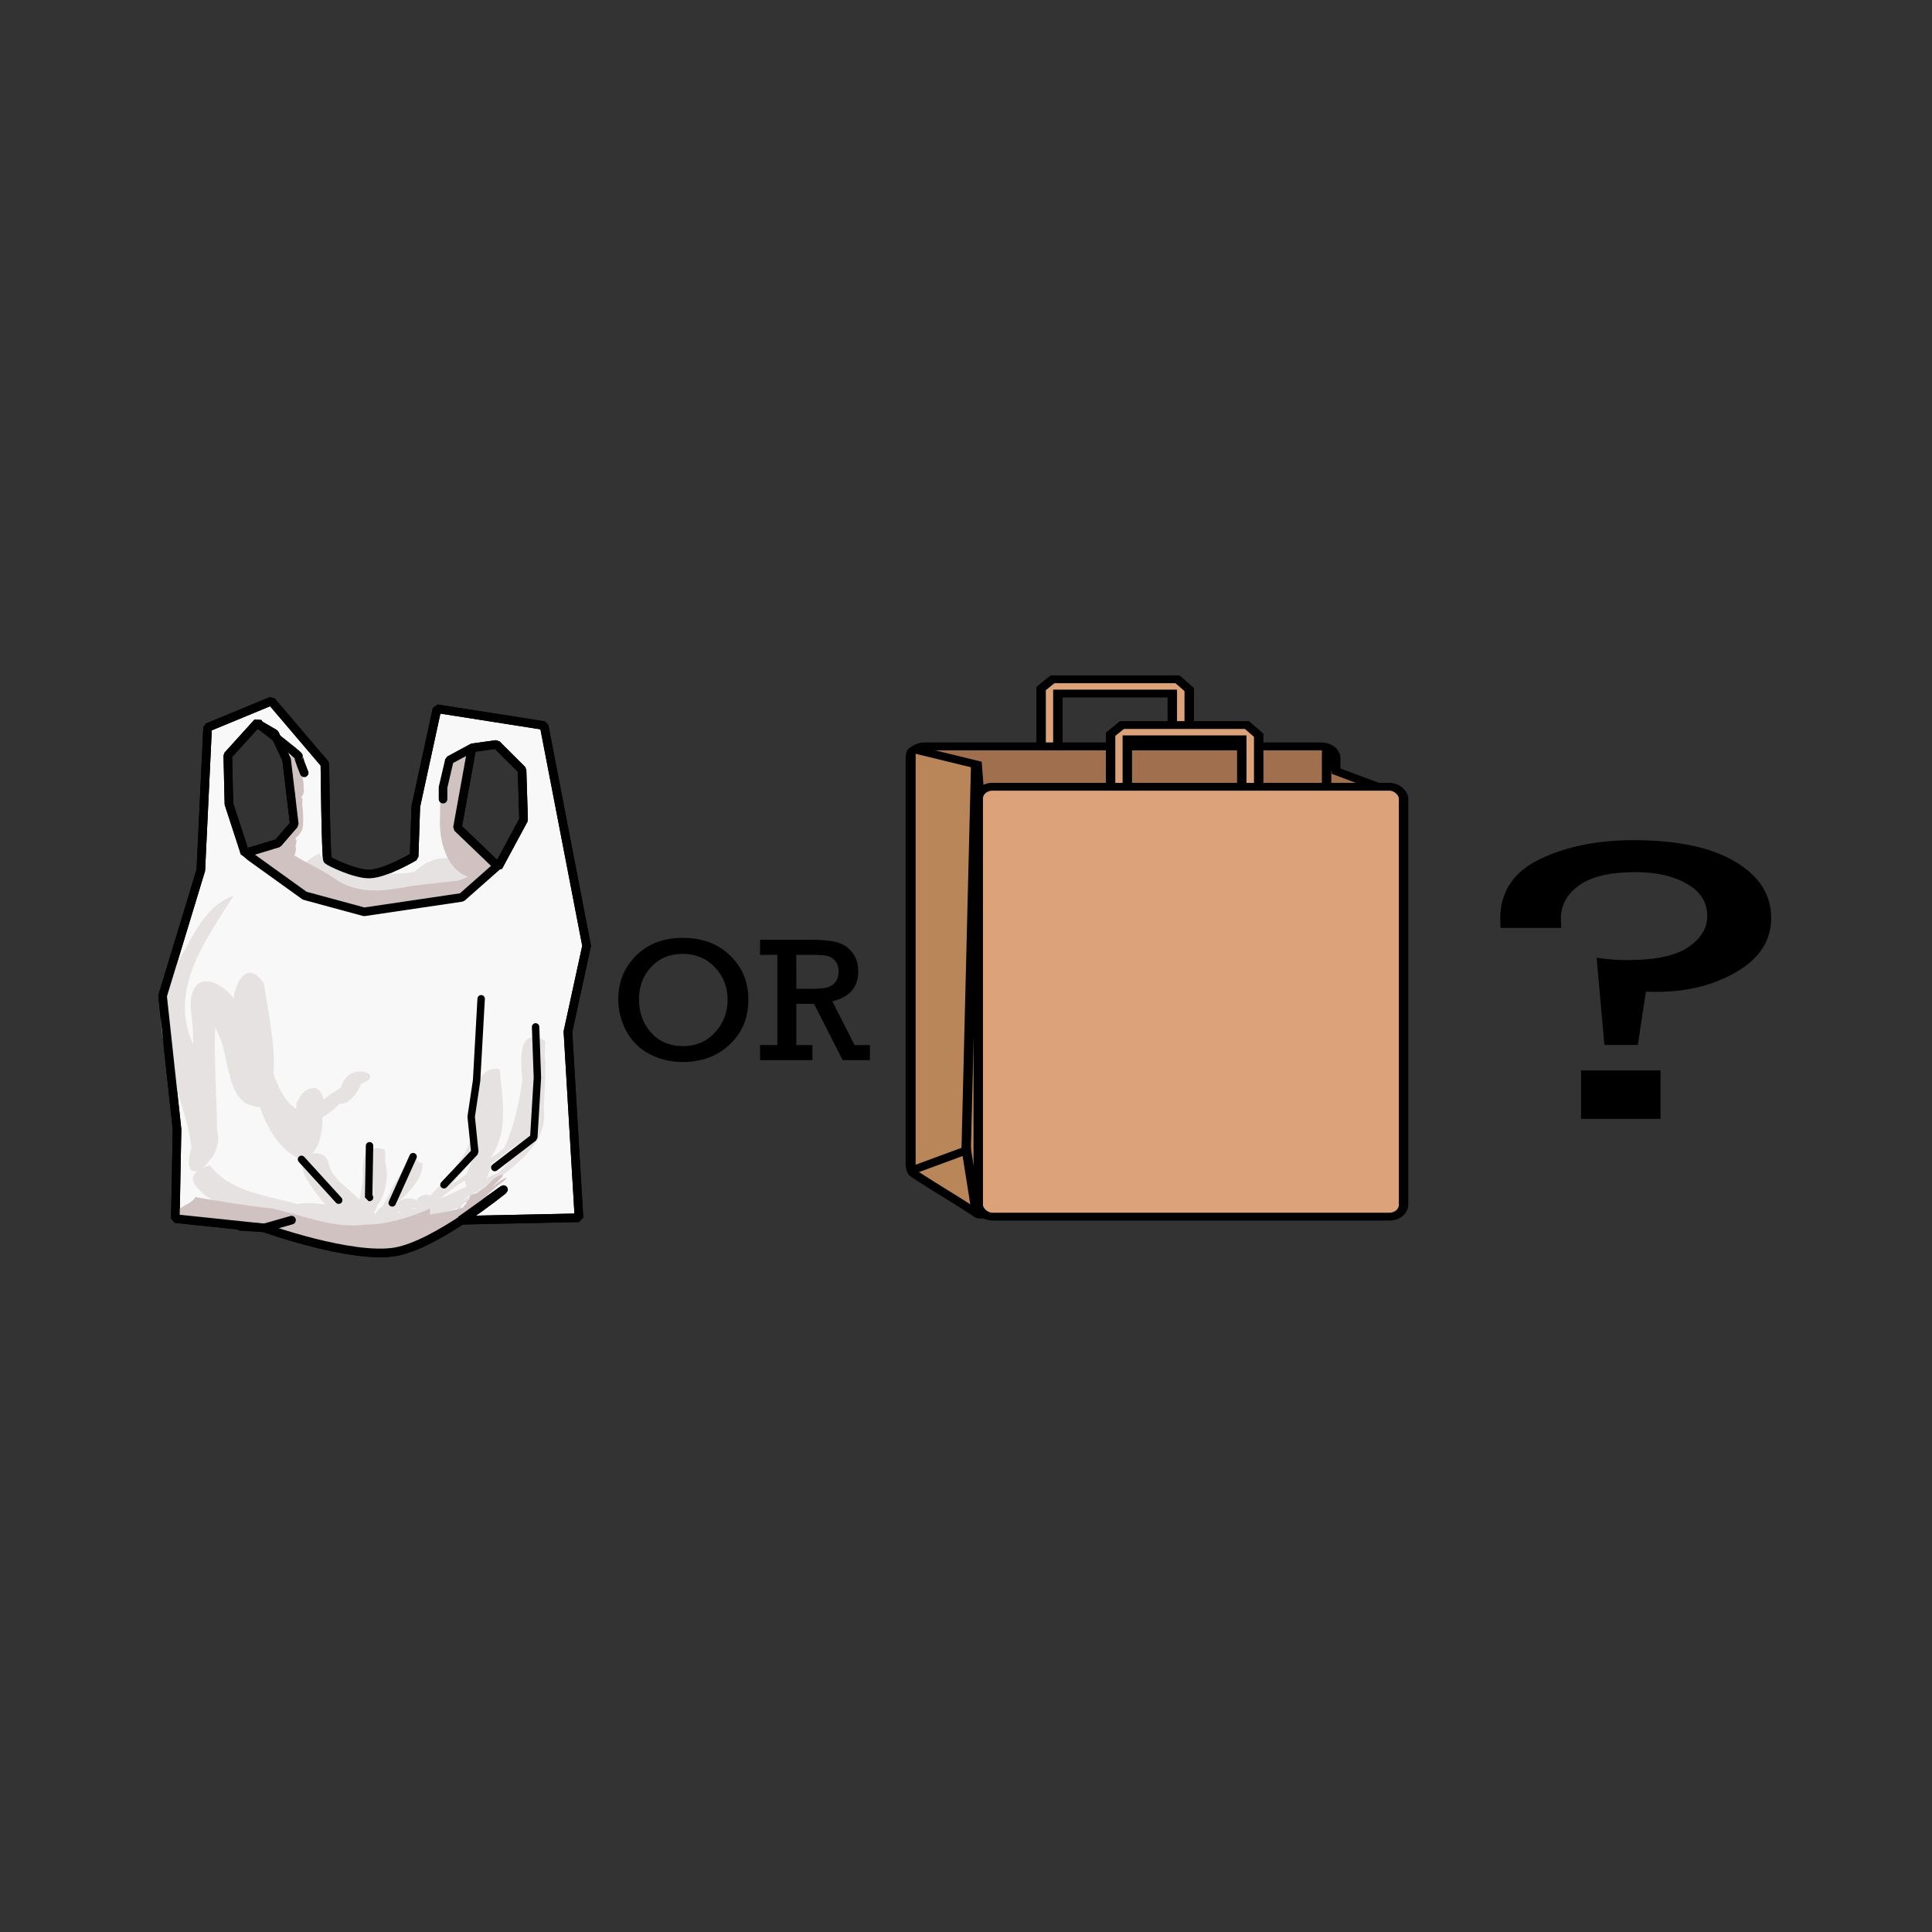 <svg:svg xmlns:dc="http://purl.org/dc/elements/1.1/" xmlns:ns1="http://sodipodi.sourceforge.net/DTD/sodipodi-0.dtd" xmlns:ns2="http://www.inkscape.org/namespaces/inkscape" xmlns:ns4="http://creativecommons.org/ns#" xmlns:rdf="http://www.w3.org/1999/02/22-rdf-syntax-ns#" xmlns:svg="http://www.w3.org/2000/svg" height="4636.046" id="svg2" version="1.1" viewBox="-344.909 -1595.219 4636.046 4636.046" width="4636.046" ns1:docname="paper or plastic.svg" ns2:version="0.92.1 r15371">
  <svg:rect x="-344.909" y="-1595.219" width="4636.046" height="4636.046" fill="#333333" stroke="none"/>
  <ns1:namedview bordercolor="#666666" borderopacity="1" fit-margin-bottom="0" fit-margin-left="0" fit-margin-right="0" fit-margin-top="0" gridtolerance="10" guidetolerance="10" id="namedview5178" objecttolerance="10" pagecolor="#ffffff" showgrid="false" ns2:current-layer="svg2" ns2:cx="6421.0818" ns2:cy="229.91218" ns2:pageopacity="0" ns2:pageshadow="2" ns2:snap-global="false" ns2:window-height="706" ns2:window-maximized="1" ns2:window-width="1366" ns2:window-x="-8" ns2:window-y="-8" ns2:zoom="0.06" />
  <svg:defs id="defs4591" />
  <svg:g id="layer1" style="stroke-width:7.427;stroke-miterlimit:4;stroke-dasharray:none" transform="matrix(3.046,0,0,2.532,887.083,-1059.02)">
    <svg:path d="m 415.72,496.84 v -56.083 l 8.966,-8.768 h 98.451 l 9.26,9.733 v 55.225 h -13.323 v -51.419 h -90.169 v 51.259 z" id="path2986" style="fill:#dca27a;stroke:#000000;stroke-width:7.427;stroke-miterlimit:4;stroke-dasharray:none" ns2:connector-curvature="0" />
    <svg:path d="m 323.94,495.6 h 312.62 c 6.218,0 11.224,5.006 11.224,11.224 v 384.95 c 0,6.218 -5.006,11.224 -11.224,11.224 H 323.94 c -6.218,0 -11.224,-5.006 -11.224,-11.224 v -384.95 c 0,-6.218 5.006,-11.224 11.224,-11.224 z" id="rect2999-1" style="fill:#a06f4e;stroke:#000000;stroke-width:7.427;stroke-linejoin:round;stroke-miterlimit:4;stroke-dasharray:none" ns2:connector-curvature="0" />
    <svg:path d="m 317.15,498.81 48.207,14.145 1.657,25.947 c 0.141,2.212 5.663,4.278 5.663,6.494 v 392.02 c 0,2.216 -7.054,2.781 -7.741,0.674 -20.109,-15.609 -31.45,-23.459 -49.032,-37.182 -1.747,-1.363 -2.753,-3.863 -2.753,-6.079 v -392.02 c 0,-2.216 1.784,-4 4,-4 z" id="rect5065" style="fill:#b98659;stroke:#000000;stroke-width:7.427;stroke-miterlimit:4;stroke-dasharray:none" ns2:connector-curvature="0" />
    <svg:path d="m 648.42,519.19 42.106,18.961 c 2.021,0.91 4,1.784 4,4 v 392.02 c 0,2.216 -3.312,6.107 -4,4 -23.172,-25.013 -20.762,-24.26 -46.236,-41.998 0.161,-2.21 -4.002,-1.784 -4,-4 l 0.358,-393.1 c 0.075,6.478 7.811,17.95 7.771,20.113 z" id="rect5065-0" style="fill:#a06f4e;stroke:#000000;stroke-width:7.427;stroke-miterlimit:4;stroke-dasharray:none" ns2:connector-curvature="0" />
    <svg:path d="m 470.45,540.19 v -56.083 l 8.966,-8.768 h 98.451 l 9.26,9.733 v 55.225 h -13.323 v -51.419 h -90.169 v 51.259 z" id="path2986-7" style="fill:#dca27a;stroke:#000000;stroke-width:7.427;stroke-miterlimit:4;stroke-dasharray:none" ns2:connector-curvature="0" />
    <svg:rect height="407.4" id="rect2999" ry="11.224" style="fill:#dca27a;stroke:#000000;stroke-width:7.427;stroke-linejoin:round;stroke-miterlimit:4;stroke-dasharray:none" width="335.07" x="366.19" y="533.85" />
    <svg:path d="m 314.7,897.09 42.195,-18.707 7.691,58.2" id="path3776" style="fill:none;stroke:#000000;stroke-width:7.427;stroke-miterlimit:4;stroke-dasharray:none" ns2:connector-curvature="0" />
    <svg:path d="m 356.68,878.18 7.483,-363.75" id="path3778" style="fill:none;stroke:#000000;stroke-width:7.427;stroke-miterlimit:4;stroke-dasharray:none" ns2:connector-curvature="0" />
  </svg:g>
  <svg:g id="g6965" transform="translate(1295.199,531.435)">
    <svg:path d="m -1054.348,-473.643 -163.043,67.391 -17.393,365.217 -97.826,321.74 36.957,341.305 -4.348,228.26 228.262,23.914 c 0,0 223.008,80.143 334.781,60.869 104.699,-18.054 276.385,-158.751 276.385,-158.751 l -109.438,78.167 302.62,-6.373 -28.262,-476.086 47.826,-219.566 -108.839,-563.568 -273.77,-42.953 -54.348,250 -4.348,128.262 c 0,0 -73.041,43.432 -113.733,44.463 -37.817,0.958 -103.307,-31.569 -107.655,-35.917 -4.348,-4.348 -6.872,-245.504 -6.872,-245.504 z m -34.783,54.348 4.348,6.521 38.748,22.408 30.819,66.723 19.564,165.217 -42.021,48.424 -84.065,25.49 -41.113,-126.052 -2.891,-124.141 z m 610.869,56.521 65.219,65.075 3.965,127.806 -64.834,120.162 -104.35,-100 36.957,-204.348 z" id="path5147" style="fill:#f8f8f8;fill-opacity:1;stroke:#000000;stroke-width:22;stroke-linecap:round;stroke-linejoin:bevel;stroke-miterlimit:4;stroke-dasharray:none;stroke-opacity:1" transform="scale(0.938)" ns1:nodetypes="cccccccacccccccccasccccccccccccccccccc" ns2:connector-curvature="0" />
    <svg:path d="m -769.016,452.553 c -67.492,107.832 -158.208,227.042 -95.925,359.113 2.779,91.07 126.466,257.742 2.881,295.728 -21.259,-111.216 8.164,-252.072 -8.883,-374.51 -14.616,-145.262 139.403,-50.973 123.135,42.728 30.503,38.639 86.713,199.266 16.416,162.508 17.469,-95.844 -43.303,-209.048 -0.479,-290.638 54.911,74.371 23.036,220.449 99.144,306.359 38.292,18.277 69.746,139.199 13.199,107.039 -43.015,-62.659 53.627,-230.983 71.84,-95.394 -90.977,24.939 82.093,-86.4 36.118,-46.595 10.284,-79.931 130.572,-32.606 32.247,-10.275 48.312,-70.272 -2.699,80.604 -54.196,34.823 98.064,-58.72 -79.37,131.912 -85.128,8.246 67.616,-134.256 98.231,154.519 0.334,129.124 -96.865,-57.906 -99.801,-193.875 -136.713,-291.419 -41.347,-49.2 -0.583,-215.539 59.155,-125.718 12.423,92.572 47.331,218.936 -1.81,296.57 -111.266,1.401 -64.264,-154.181 -135.326,-214.488 -45.489,-48.3 36.522,-134.704 24.053,-35.797 -11.194,101.445 -0.135,204.136 0.245,306.31 22.927,64.089 -95.704,161.095 -61.279,40.282 C -886.709,916.386 -992.65,770.344 -914.996,631.7 -872.631,568.8 -846.654,480.249 -769.016,452.553 Z" id="path6927" style="opacity:1;fill:#e6e2e2;fill-opacity:1;stroke:none;stroke-width:17.812;stroke-linecap:round;stroke-linejoin:bevel;stroke-miterlimit:4;stroke-dasharray:none;stroke-dashoffset:1.212;stroke-opacity:1" transform="translate(-310.64,-429.9)" ns2:connector-curvature="0" />
    <svg:path d="m -825.759,1099.358 c 49.452,65.819 136.214,71.243 208.242,92.988 90.639,-13.506 174.031,43.801 262.883,17.01 350.936,-58.571 -126.829,71.893 9.32,-1.5 39.463,-15.281 203.981,-79.814 175.678,-66.116 -37.767,22.567 38.276,-15.824 -10.463,14.784 -30.431,21.888 -114.202,77.687 -120.986,79.137 35.927,-36.081 -52.687,26.551 0.712,-13.555 29.788,-23.244 85.935,-70.896 110.02,-62.99 -68.58,-7.224 40.34,-116.726 23.363,-164.756 -32.514,-35.071 -5.855,-165.32 25.203,-78.851 20.505,105.207 -63.734,184.52 -127.364,255.201 -30.309,28.567 71.998,-31.132 99.715,-37.026 39.287,-21.489 57.924,-18.606 29.54,-12.371 61.29,-42.932 69.82,-114.426 67.132,-183.681 0.333,-44.73 -31.967,-180.888 51.688,-137.149 -1.3,84.251 -16.573,181.58 -66.59,248.911 -28.635,22.257 -69.748,42.203 -17.087,11.277 -53.923,48.515 -122.598,75.258 -173.664,123.876 -74.582,67.451 -67.106,-30.843 -14.792,-12.027 -15.478,78.186 -107.012,36.925 -69.012,29.71 -29.908,34.542 -105.949,32.799 -38.643,-12.41 14.206,-9.581 52.118,-28.939 11.715,-10.369 5.732,-32.743 55.171,-138.824 67.145,-76.444 -30.024,61.763 -122.46,182.757 -167.207,160.809 30.74,-63.957 18.873,-148.9 62.24,-198.896 43.197,15.689 30.83,134.228 -25.225,152.089 34.261,-10.104 -131.375,52.448 -104.606,56.269 -108.455,26.34 51.802,-70.173 37.664,-32.158 -37.322,40.736 -108.606,6.785 -28.655,-16.651 60.303,-23.487 54.966,17.823 1.752,30.054 -63.078,-42.44 139.926,-54.786 37.866,-23.282 -49.546,-38.369 -138.947,-148.238 -72.993,-154.966 -82.041,37.794 22.763,-44.104 40.527,18.726 9.504,63.19 150.564,100.096 54.516,149.28 -50.568,36.481 -95.897,-26.006 -20.982,-28.926 78.024,38.071 -139.807,69.063 -50.32,10.078 86.728,-31.788 29.168,63.896 -26.517,49.422 17.214,-33.432 173.004,-83.347 100.929,-44.396 15.821,-17.057 62.249,-46.104 19.852,-14.331 21.262,-45.689 -29.858,-181.812 56.909,-154.319 6.887,66.942 -12.311,165.647 -64.63,197.45 74.753,-26.075 86.974,-184.864 154.891,-165.514 7.786,50.331 -86.41,120.263 -94.41,114.929 19.281,-20.516 67.157,-22.522 22.989,-1.185 25.62,-63.462 114.72,-1.434 34.395,-5.217 154.833,12.044 86.692,-18.118 58.767,-3.843 -5.893,-25.125 3.977,-27.085 22.725,-33.121 28.883,-24.419 120.851,-83.955 133.239,-92.575 25.342,-21.198 71.356,-51.014 18.056,-13.41 35.214,-76.16 43.964,-157.193 54.182,-238.744 64.944,-74.927 40.843,100.323 41.624,146.322 9.383,77.503 -64.016,128.344 -116.647,170.894 -52.636,26.203 -159.568,86.615 -187.457,70.362 46.691,-58.27 111.444,-106.624 132.555,-180.876 5.209,-53.195 -5.277,-170.073 65.604,-158.729 5.707,70.486 23.268,147.662 -21.109,211.984 8.966,57.676 -74.693,135.336 -97.089,113.314 10.599,11.095 -134.047,93.676 -51.248,28.541 49.681,-22.116 188.05,-87.597 163.449,-95.879 -8.051,15.972 -63.415,44.354 -19.704,16.846 -68.302,49.904 -155.714,76.736 -234.707,98.861 11.631,-37.785 169.325,-50.637 159.097,-50.15 -56.803,42.133 -133.601,41.163 -198.402,64.416 -80.003,-5.731 -156.569,-27.124 -236.542,-27.655 -67.438,-23.103 -153.058,-20.871 -197.273,-86.094 -12.16,-24.542 20.072,-38.505 38.143,-43.376 z" id="path6338" style="opacity:1;fill:#e6e2e2;fill-opacity:1;stroke:none;stroke-width:17.812;stroke-linecap:round;stroke-linejoin:bevel;stroke-miterlimit:4;stroke-dasharray:none;stroke-dashoffset:1.212;stroke-opacity:1" transform="translate(-310.64,-429.9)" ns1:nodetypes="ccccccccccccccccccccccccccccccccccccccccccccccccccccccccccccccccccc" ns2:connector-curvature="0" />
    <svg:path d="m -562.981,350.014 c 7.093,21.449 29.554,32.008 50.535,34.574 19.235,2.805 38.766,3.999 57.605,8.973 43.872,6.572 89.881,11.276 132.918,-2.441 9.114,-6.787 -10.485,7.686 -13.27,9.574 -4.388,3.462 -26.51,18.823 -12.611,6.219 15.651,-14.337 31.209,-29.783 51.653,-37.155 27.865,-11.362 62.649,-11.004 87.264,7.646 13.965,9.771 9.711,30.049 -3.802,38.03 -20.936,14.76 -48.197,22.667 -73.653,17.748 -21.834,-9.211 -45.085,3.724 -67.583,1.036 -16.747,-8.203 8.322,-23.944 16.379,-30.891 28.812,-19.832 65.958,-23.209 99.673,-17.243 14.318,-0.271 30.84,-5.485 43.698,2.12 -4.523,12.129 -19.201,19.749 -28.909,28.735 -22.633,12.466 -48.236,0.806 -71.248,-4.158 -12.133,-3.527 -25.054,-2.817 -37.159,-1.552 6.895,-12.531 23.312,-19.853 36.004,-26.732 -11.29,9.177 -22.98,18.035 -33.936,27.777 -38.266,30.085 -89.739,41.836 -137.343,31.932 -42.192,-6.506 -86.005,-7.227 -126.35,-22.265 -13.7,-5.723 -27.333,-22.68 -15.413,-36.691 11.763,-15.558 29.576,-24.731 45.546,-35.236 z" id="path6919" style="opacity:1;fill:#e6e2e2;fill-opacity:1;stroke:none;stroke-width:17.812;stroke-linecap:round;stroke-linejoin:bevel;stroke-miterlimit:4;stroke-dasharray:none;stroke-dashoffset:1.212;stroke-opacity:1" transform="translate(-310.64,-429.9)" ns2:connector-curvature="0" />
    <svg:path d="m -658.212,330.739 c 43.817,36.916 90.148,51.027 136.659,84.094 43.698,28.793 96.318,28.776 145.966,20.16 46.88,-8.634 94.083,-12.459 141.245,-18.028 22.271,-1.451 69.774,-38.92 75.953,-25.436 -20.388,9.399 -45.876,39.302 -37.876,18.218 -57.974,-12.285 -76.718,-78.803 -77.751,-130.714 2.155,-45.432 -6.968,-101.61 36.333,-131.566 18.311,-15.234 48.054,-15.935 15.227,5.724 -26.937,36.091 -61.659,12.633 -23.448,-16.567 20.287,-25.41 63.245,-45.104 47.654,5.142 -10.756,29.559 -84.083,68.573 -50.097,8.118 6.283,-15.813 72.213,-51.209 33.903,-13.268 -17.169,9.007 -78.129,51.682 -29.991,21.18 18.619,-18.915 52.949,-43.642 33.549,1.913 -10.098,55.472 -37.039,95.697 -9.513,146.747 10.923,35.49 119.742,61.371 63.574,97.636 -32.673,26.711 -27.143,33.918 -64.463,52.555 -44.861,9.596 -140.082,9.013 -184.934,20.428 -54.795,8.35 -114.18,13.448 -163.07,-18.246 -40.655,-23.903 -80.97,-48.374 -125.673,-64.085 -77.571,-53.376 17.609,-44.854 36.755,-64.006 z" id="path5743" style="opacity:1;fill:#d1c2c2;fill-opacity:1;stroke:none;stroke-width:17.812;stroke-linecap:round;stroke-linejoin:bevel;stroke-miterlimit:4;stroke-dasharray:none;stroke-dashoffset:1.212;stroke-opacity:1" transform="translate(-310.64,-429.9)" ns1:nodetypes="cccccccccccccccccccccc" ns2:connector-curvature="0" />
    <svg:path d="m -133.653,379.202 -87.636,77.446 -234.375,34.647 -142.663,-38.723 -130.435,-93.75 -14.266,-12.228" id="path5155" style="fill:none;stroke:#000000;stroke-width:20.625;stroke-linecap:round;stroke-linejoin:bevel;stroke-miterlimit:4;stroke-dasharray:none;stroke-opacity:1" transform="translate(-310.64,-429.9)" ns2:connector-curvature="0" />
    <svg:path d="m -121.146,1157.683 -102.598,73.281" id="path5729" style="fill:none;stroke:#000000;stroke-width:20.625;stroke-linecap:round;stroke-linejoin:bevel;stroke-miterlimit:4;stroke-dasharray:none;stroke-opacity:1" transform="translate(-310.64,-429.9)" ns2:connector-curvature="0" />
    <svg:path d="m -619.45,94.904 c -4.6,18.161 2.404,36.715 1.268,55.068 -0.055,11.138 -20.479,7.852 -10.666,-2.065 4.156,-9.943 18.372,-12.782 18.268,1.042 5.52,14.329 10.936,29.423 9.602,45.034 4.077,12.718 -5.556,26.701 -17.909,30.08 1.691,-6.873 19.011,-11.698 14.792,1.587 -1.079,10.445 2.038,20.78 1.838,31.324 0.303,12.08 1.054,24.559 -1.819,36.337 -8.101,19.095 -27.088,29.608 -43.55,40.551 2.96,-2.287 16.683,-12.112 7.418,-4.878 -7.055,5.72 -14.814,15.412 -24.3,14.713 0.272,-8.156 15.021,-14.459 16.692,-15.661 -4.05,2.675 -16.536,11.838 -6.031,4.209 3.431,-2.53 15.909,-11.417 6.066,-4.387 -4.007,2.253 9.006,-6.748 11.871,-8.895 11.402,-8.122 -11.673,9.593 -2.641,0.159 8.013,-6.818 13.001,-16.612 21.202,-23.089 4.052,-3.262 9.014,-4.843 2.586,0.487 -7.485,10.195 -12.652,22.147 -22.294,30.684 -8.788,9.672 7.902,3.161 10.886,3.4 -4.219,2.095 -16.139,15.188 -15.722,4.267 3.148,-9.009 9.593,-19.813 20.239,-19.89 8.566,5.766 -1.758,15.929 2.338,23.992 0.107,9.892 -5.029,28.236 -18.095,24.268 -7.215,-5.046 -2.208,-15.517 -2.388,-22.972 1.05,-8.919 7.472,-15.796 15.377,-19.363 10.178,-4.172 0.275,11.88 -2.11,15.542 -6.854,9.934 -22.764,15.97 -33.033,7.673 -1.864,-10.055 14.508,-14.106 16.496,-24.308 6.658,-10.381 13.474,-21.436 24.358,-27.887 6.077,-12.42 21.979,2.089 8.817,8.557 -9.586,10.306 -20.069,19.904 -31.971,27.486 2.98,-3.48 11.665,-7.866 2.907,-2.199 -3.489,2.235 -15.06,10.875 -5.844,4.377 -5.265,4.035 -1.394,0.955 -4.809,2.58 -3.322,1.945 -13.049,9.007 -12.506,8.076 11.306,-9.235 22.989,-18.049 35.376,-25.792 -2.803,2.516 -17.402,13.124 -7.531,4.188 8.383,-6.986 12.603,-17.555 12.511,-28.324 0.532,-16.479 -0.298,-32.982 -2.402,-49.329 -1.016,-10.695 1.48,-24.648 13.229,-28.308 14.218,-5.17 -13.209,16.092 -10.173,2.108 0.327,-10.447 -4.483,-21.142 -4.896,-31.912 -1.401,-12.04 -1.166,-24.232 -1.022,-36.27 -0.458,-12.079 20.295,-15.342 16.14,-0.655 -1.034,9.308 -13.111,21.211 -21.372,11.753 -5.115,-8.906 -7.992,-20.482 -6.403,-30.762 6.133,-10.464 9.335,-22.957 17.962,-31.794 z" id="path5748" style="opacity:1;fill:#d1c2c2;fill-opacity:1;stroke:none;stroke-width:17.812;stroke-linecap:round;stroke-linejoin:bevel;stroke-miterlimit:4;stroke-dasharray:none;stroke-dashoffset:1.212;stroke-opacity:1" transform="translate(-310.64,-429.9)" ns2:connector-curvature="0" />
    <svg:path d="m -860.576,1175.751 c 61.526,10.757 123.257,20.939 185.34,27.412 73.593,16.57 146.436,49.135 223.459,38.679 51.375,-0.218 105.469,-17.03 154.073,-38.42 2.521,59.711 -27.235,21.702 -21.338,17.187 62.519,35.748 -10.216,-1.528 -9.681,-1.75 -13.666,7.819 119.214,-13.739 112.168,-21.326 28.17,-26.608 -1.627,-23.193 35.757,-32.315 -2.758,17.877 -52.841,36.446 -18.229,12.73 23.3,-19.332 48.039,-36.851 73.279,-53.542 -9.874,9.371 -53.962,38.91 -25.428,14.473 8.222,-13.588 44.338,-26.66 20.151,-4.896 -10.809,11.155 -28.304,27.852 -5.272,8.168 8.431,-7.972 36.173,-21.313 14.059,-3.496 -8.609,7.662 -41.763,30.463 -37.342,24.953 10.745,-9.418 34.496,-22.26 11.248,-3.961 -34.347,29.766 -67.88,81.994 -114.399,89.108 9.222,-17.581 41.133,-58.007 47.294,-60.901 -23.669,23.803 -29.673,55.853 -57.845,74.104 -41.497,16.913 23.522,8.139 -89.554,40.74 -52.097,15.727 -107.312,-9.166 -160.798,-6.744 -51.36,2.73 -88.412,-18.026 -136.947,-33.996 -36.666,-11.462 -84.103,-23.198 -122.927,-22.284 -41.641,-3.433 -85.609,-3.836 -126.912,-9.632 -6.15,-31.078 38.201,-32.358 49.848,-54.293 z" id="path5757" style="opacity:1;fill:#d1c2c2;fill-opacity:1;stroke:none;stroke-width:17.812;stroke-linecap:round;stroke-linejoin:bevel;stroke-miterlimit:4;stroke-dasharray:none;stroke-dashoffset:1.212;stroke-opacity:1" transform="translate(-310.64,-429.9)" ns1:nodetypes="ccccccccccccccccccccccccc" ns2:connector-curvature="0" />
    <svg:path d="m -1054.348,-473.643 -163.043,67.391 -17.393,365.217 -97.826,321.74 36.957,341.305 -4.348,228.26 228.262,23.914 c 0,0 223.008,80.143 334.781,60.869 104.699,-18.054 276.385,-158.751 276.385,-158.751 l -109.438,78.167 302.62,-6.373 -28.262,-476.086 47.826,-219.566 -108.839,-563.568 -273.77,-42.953 -54.348,250 -4.348,128.262 c 0,0 -73.041,43.432 -113.733,44.463 -37.817,0.958 -103.307,-31.569 -107.655,-35.917 -4.348,-4.348 -6.872,-245.504 -6.872,-245.504 z m -34.783,54.348 4.348,6.521 38.748,22.408 30.819,66.723 19.564,165.217 -42.021,48.424 -84.065,25.49 -41.113,-126.052 -2.891,-124.141 z m 610.869,56.521 65.219,65.075 3.965,127.806 -64.834,120.162 -104.35,-100 36.957,-204.348 z" id="path6935" style="fill:none;fill-opacity:1;stroke:#000000;stroke-width:22;stroke-linecap:round;stroke-linejoin:bevel;stroke-miterlimit:4;stroke-dasharray:none;stroke-opacity:1" transform="scale(0.938)" ns1:nodetypes="cccccccacccccccccasccccccccccccccccccc" ns2:connector-curvature="0" />
    <svg:path d="m -1016.984,-386.975 c 0,0 95.991,73.446 93.814,75.623 -2.177,2.177 13.064,39.191 13.064,39.191 v 0" id="path5723" style="fill:none;stroke:#000000;stroke-width:20.625;stroke-linecap:round;stroke-linejoin:bevel;stroke-miterlimit:4;stroke-dasharray:none;stroke-opacity:1" ns1:nodetypes="cscc" ns2:connector-curvature="0" />
    <svg:path d="m -507.473,-331.948 -54.267,29.305 -15.241,65.319 v 28.305" id="path5725" style="fill:none;stroke:#000000;stroke-width:20.625;stroke-linecap:round;stroke-linejoin:bevel;stroke-miterlimit:4;stroke-dasharray:none;stroke-opacity:1" ns2:connector-curvature="0" />
    <svg:path d="m -940.588,801.242 -64.166,18.305 -57.762,-3.064" id="path5727" style="fill:none;stroke:#000000;stroke-width:20.625;stroke-linecap:round;stroke-linejoin:bevel;stroke-miterlimit:4;stroke-dasharray:none;stroke-opacity:1" ns1:nodetypes="ccc" ns2:connector-curvature="0" />
    <svg:path d="m -916.638,655.364 89.269,97.978" id="path5731" style="fill:none;stroke:#000000;stroke-width:17.812;stroke-linecap:round;stroke-linejoin:bevel;stroke-miterlimit:4;stroke-dasharray:none;stroke-opacity:1" ns2:connector-curvature="0" />
    <svg:path d="m -753.342,622.704 -2.177,124.105 h 2.177 v 0" id="path5733" style="fill:none;stroke:#000000;stroke-width:17.812;stroke-linecap:round;stroke-linejoin:bevel;stroke-miterlimit:4;stroke-dasharray:none;stroke-opacity:1" ns2:connector-curvature="0" />
    <svg:path d="m -648.832,648.832 -50.078,111.042" id="path5735" style="fill:none;stroke:#000000;stroke-width:17.812;stroke-linecap:round;stroke-linejoin:bevel;stroke-miterlimit:4;stroke-dasharray:none;stroke-opacity:1" ns2:connector-curvature="0" />
    <svg:path d="m -485.535,269.984 -10.886,195.956 -13.064,87.092 8.709,84.914 -74.028,78.382" id="path5737" style="fill:none;stroke:#000000;stroke-width:17.812;stroke-linecap:round;stroke-linejoin:bevel;stroke-miterlimit:4;stroke-dasharray:none;stroke-opacity:1" ns2:connector-curvature="0" />
    <svg:path d="m -354.898,337.48 4.355,121.928 -8.709,143.701 -93.623,71.851" id="path5739" style="fill:none;stroke:#000000;stroke-width:17.812;stroke-linecap:round;stroke-linejoin:bevel;stroke-miterlimit:4;stroke-dasharray:none;stroke-opacity:1" ns2:connector-curvature="0" />
  </svg:g>
  <svg:g aria-label="OR" id="text6969" style="font-style:normal;font-variant:normal;font-weight:normal;font-stretch:normal;font-size:90.578px;line-height:1.25;font-family:'OCR A Extended';-inkscape-font-specification:'OCR A Extended';letter-spacing:0px;word-spacing:0px;fill:#000000;fill-opacity:1;stroke:none;stroke-width:2.264" transform="matrix(1.022,0,0,0.978,1863.928,531.269)">
    <svg:path d="m -709.597,277.729 q 0,-64.324 42.034,-107.632 42.034,-43.308 109.543,-43.308 68.146,0 111.029,43.308 42.883,43.308 42.883,108.481 0,66.447 -43.732,109.755 -43.52,43.095 -110.816,43.095 -42.883,0 -78.973,-20.38 -35.877,-20.592 -53.922,-57.107 -18.045,-36.727 -18.045,-76.213 z m 48.615,0.212 q 0,48.615 28.447,81.52 28.447,32.905 74.727,32.905 45.855,0 75.364,-33.542 29.509,-33.754 29.509,-80.459 0,-47.129 -30.145,-79.609 -29.933,-32.693 -75.364,-32.693 -45.218,0 -73.878,32.056 -28.659,32.056 -28.659,79.822 z" id="path6975" style="font-style:normal;font-variant:normal;font-weight:normal;font-stretch:normal;font-size:434.774px;font-family:Rockwell;-inkscape-font-specification:Rockwell;stroke-width:2.264" ns2:connector-curvature="0" />
    <svg:path d="M -336.175,389.819 V 168.399 h -40.548 V 131.46 h 119.945 q 37.576,0 59.654,5.944 22.078,5.732 36.514,24.626 14.436,18.682 14.436,46.704 0,58.593 -60.928,73.665 l 52.224,107.42 h 36.09 v 36.939 h -63.9 l -67.297,-137.99 h -41.609 v 101.051 h 37.788 v 36.939 h -122.917 v -36.939 z m 44.581,-137.99 h 34.816 q 25.263,0 37.151,-3.184 12.101,-3.397 19.743,-13.374 7.643,-10.19 7.643,-27.173 0,-14.436 -7.855,-24.414 -7.643,-9.978 -19.106,-12.525 -11.251,-2.76 -34.604,-2.76 h -37.788 z" id="path6977" style="font-style:normal;font-variant:normal;font-weight:normal;font-stretch:normal;font-size:434.774px;font-family:Rockwell;-inkscape-font-specification:Rockwell;stroke-width:2.264" ns2:connector-curvature="0" />
  </svg:g>
  <svg:g aria-label="?" id="text6973" style="font-style:normal;font-variant:normal;font-weight:normal;font-stretch:normal;font-size:258.909px;line-height:1.25;font-family:'OCR A Extended';-inkscape-font-specification:'OCR A Extended';letter-spacing:0px;word-spacing:0px;fill:#000000;fill-opacity:1;stroke:none;stroke-width:6.473" transform="matrix(1.283,0,0,0.78,1863.928,531.269)">
    <svg:path d="m 1341.602,488.325 h -62.502 l -14.564,-268.213 q 28.52,7.282 57.041,7.282 79.493,0 114.689,-40.05 35.195,-40.05 35.195,-95.27 0,-64.323 -38.23,-99.518 -37.623,-35.802 -95.877,-35.802 -70.998,0 -105.586,40.657 -33.982,40.657 -33.982,101.339 0,12.743 0.607,29.734 h -113.475 q -0.607,-16.384 -0.607,-27.914 0,-124.398 73.425,-183.259 74.032,-58.861 175.977,-58.861 122.577,0 189.934,66.143 67.357,65.536 67.357,172.943 0,103.766 -64.323,165.661 -63.716,61.895 -150.491,61.895 -6.675,0 -19.418,-0.607 z m -106.193,227.557 V 566.604 h 148.67 v 149.277 z" id="path6980" style="font-style:normal;font-variant:normal;font-weight:normal;font-stretch:normal;font-size:1242.762px;font-family:Rockwell;-inkscape-font-specification:Rockwell;stroke-width:6.473" ns2:connector-curvature="0" />
  </svg:g>
</svg:svg>